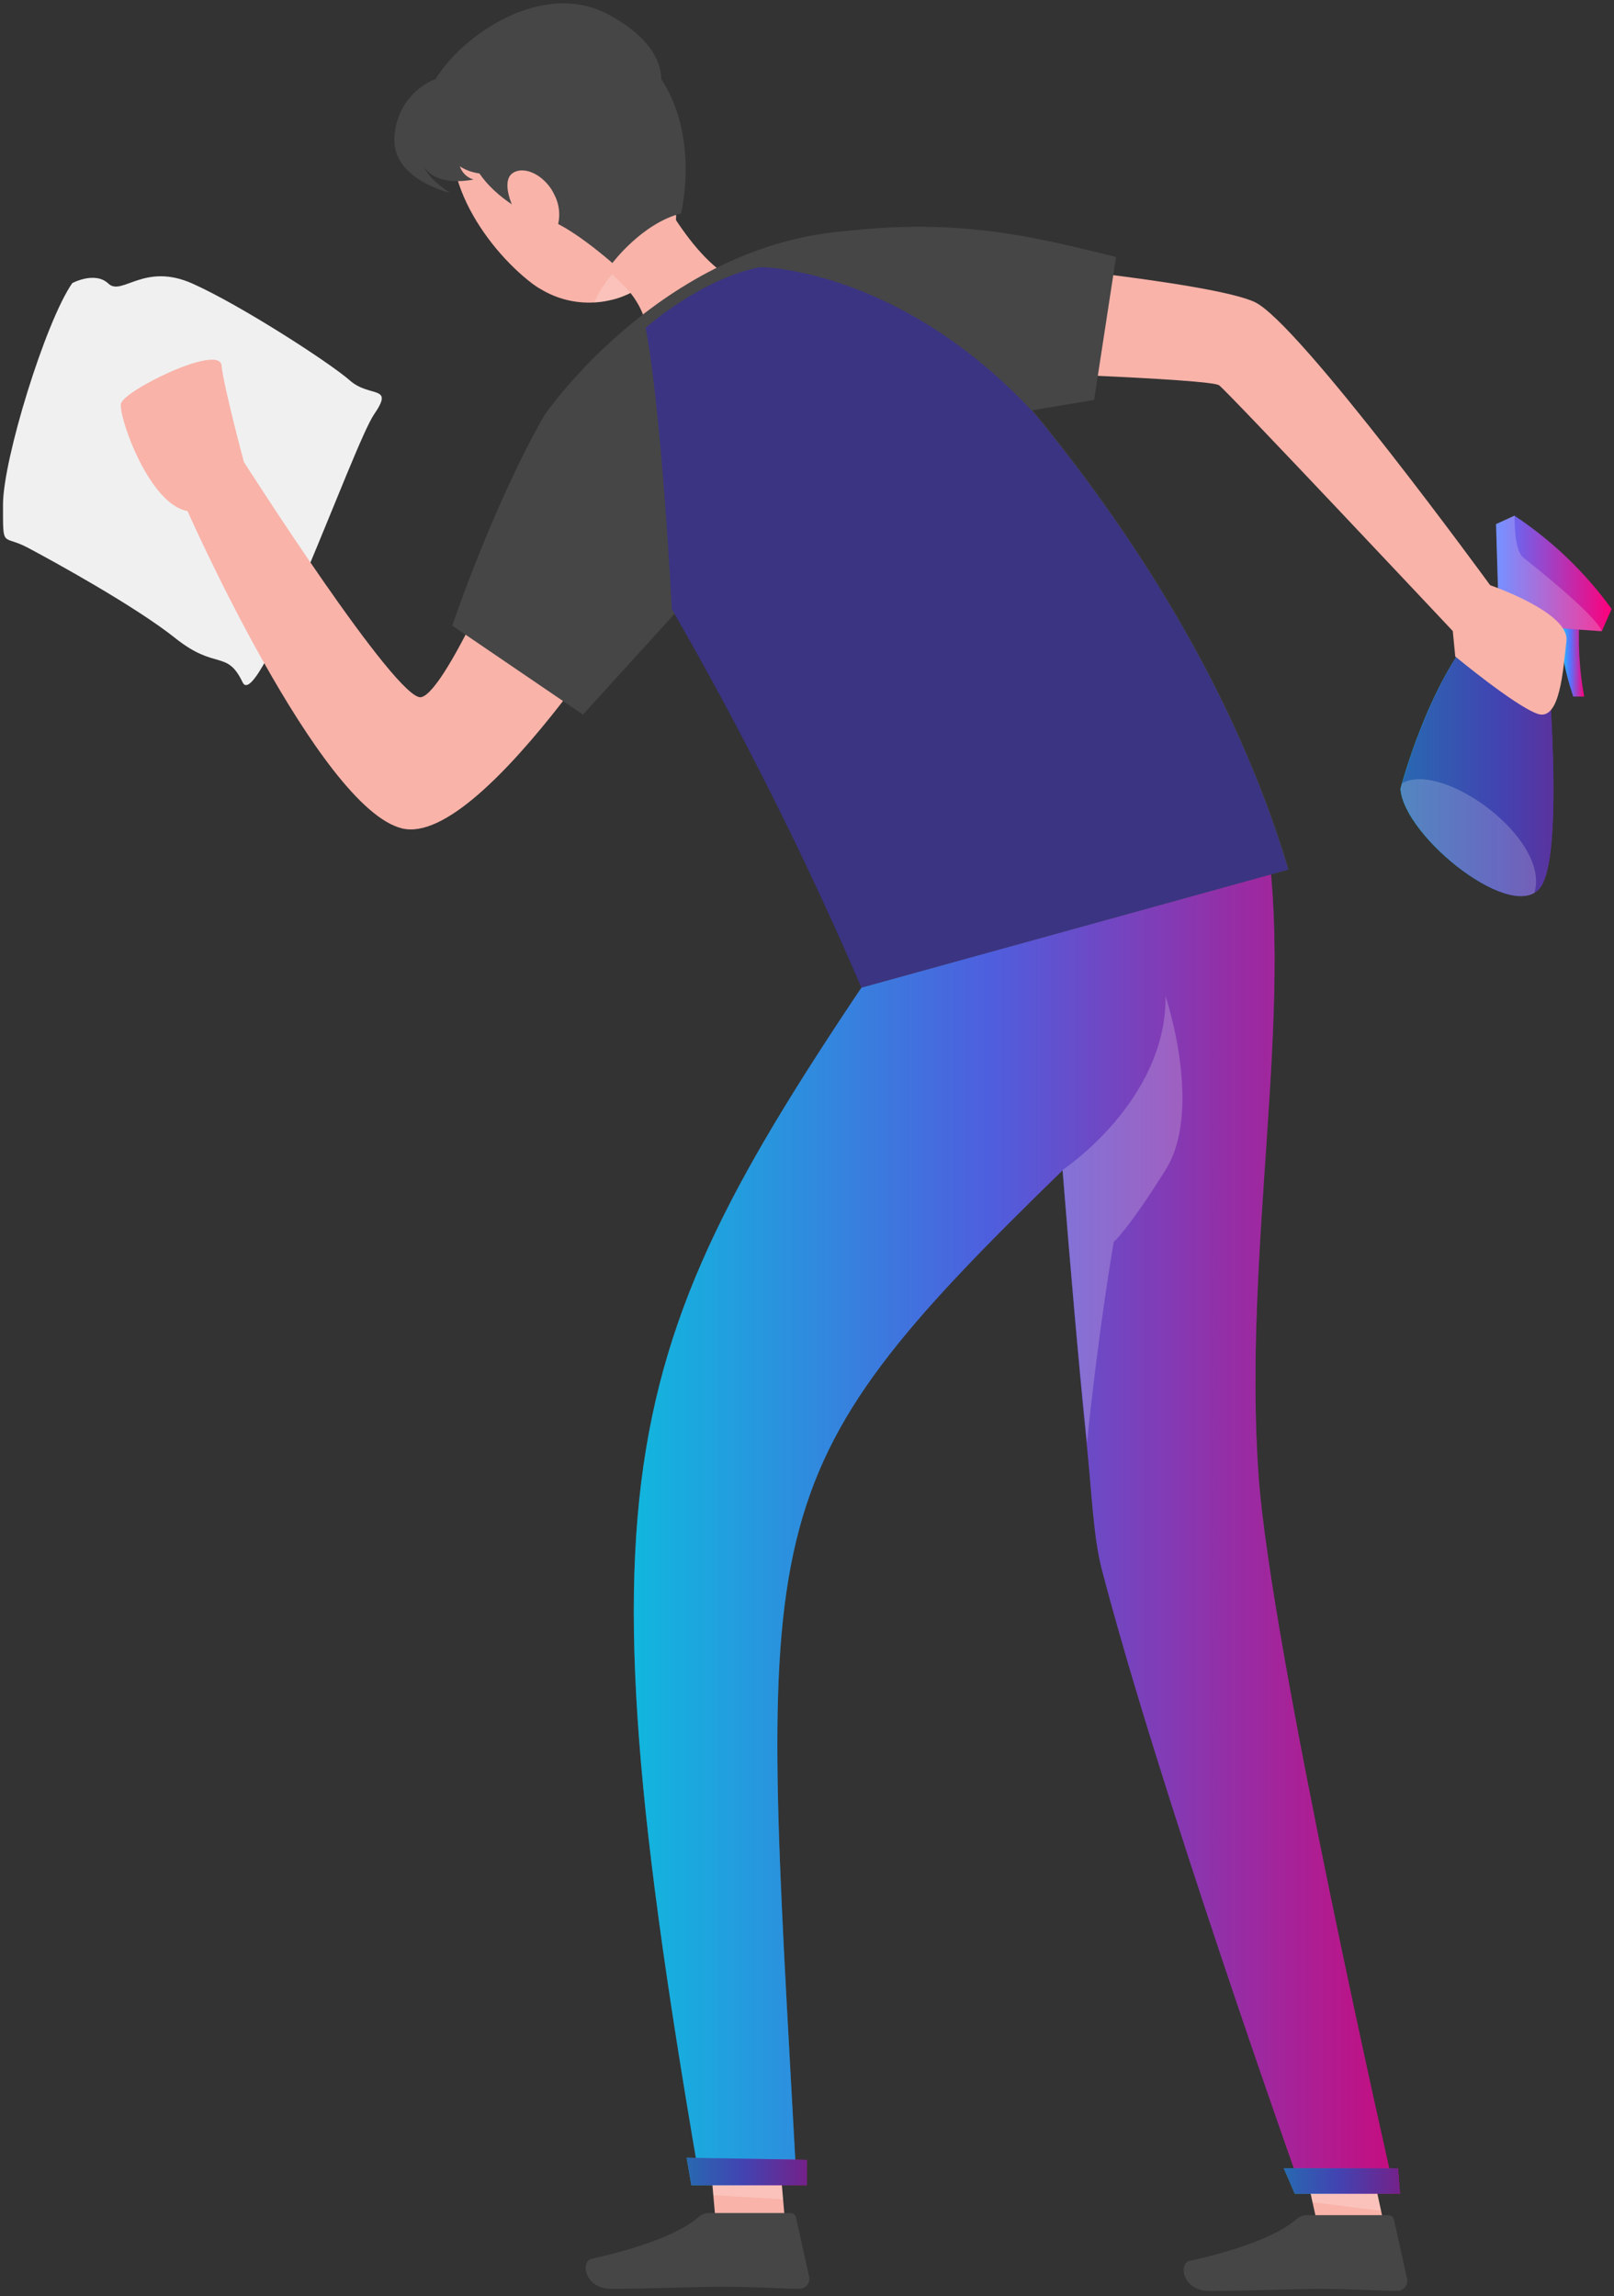 <svg width="227" height="323" viewBox="0 0 227 323" fill="none" xmlns="http://www.w3.org/2000/svg">
<rect x="0" y="0" width="227" height="323" fill="#333333" stroke="none"/>
<path d="M222.207 86.184C221.891 90.127 222.091 94.094 222.803 97.985H221.265C219.989 94.175 219.274 90.2 219.143 86.184H222.207Z" fill="url(#paint0_linear_2_232)"/>
<path d="M225.282 88.794L217.248 88.234C217.248 88.234 217.367 89.426 217.534 91.369C217.534 91.989 217.641 92.68 217.701 93.443C218.392 102.455 219.406 120.442 216.783 124.626C213.207 130.288 197.449 117.796 196.972 110.954C196.972 110.954 200.798 96.113 207.962 88.234C208.63 87.502 209.346 86.817 210.108 86.184C210.323 85.993 210.537 85.826 210.764 85.659L210.406 73.739L213.005 72.547C218.31 76.06 222.938 80.502 226.665 85.659L225.282 88.794Z" fill="url(#paint1_linear_2_232)"/>
<path opacity="0.7" d="M216.795 124.626C216.557 125.03 216.215 125.363 215.806 125.592C210.978 128.453 197.425 117.248 196.984 110.954C196.984 110.954 197.056 110.68 197.199 110.179C198.188 106.675 202.646 92.299 210.12 86.184C211.197 86.325 212.251 86.605 213.255 87.019C215.081 88.017 216.573 89.53 217.546 91.369C218.214 99.332 219.632 120.085 216.795 124.626Z" fill="#393091"/>
<path opacity="0.2" d="M215.806 125.592C210.978 128.453 197.425 117.248 196.984 110.954C196.984 110.954 197.056 110.68 197.199 110.179C202.872 106.973 218.094 117.999 215.806 125.592Z" fill="white"/>
<path opacity="0.2" d="M217.546 91.333C217.546 91.953 217.653 92.644 217.713 93.407L207.974 88.198C208.641 87.466 209.358 86.781 210.12 86.148C210.334 85.957 210.549 85.79 210.775 85.623L210.418 73.703L213.016 72.511C213.016 72.511 212.897 77.339 214.208 78.4C215.52 79.461 224.233 86.303 225.294 88.782L217.248 88.234C217.248 88.234 217.379 89.414 217.546 91.333Z" fill="white"/>
<path d="M110.481 313.391L100.813 314.405L100.325 308.802L99.002 293.556L108.669 292.531L110.135 309.374L110.481 313.391Z" fill="#F9B3A9"/>
<path d="M194.493 312.164H185.124L184.659 310.054L184.599 309.791L181.691 296.262L181.619 295.988L180.499 290.803H189.88L194.493 312.164Z" fill="#F9B3A9"/>
<path opacity="0.2" d="M108.669 292.531L110.135 309.374L100.325 308.802L99.002 293.556L108.669 292.531Z" fill="white"/>
<path opacity="0.2" d="M194.219 310.983H194.207L184.611 309.791H184.599L181.762 296.739H181.774L191.298 297.49L194.135 310.566L194.219 310.983Z" fill="white"/>
<path d="M183.872 311.604H195.256C195.442 311.605 195.622 311.669 195.768 311.786C195.913 311.903 196.014 312.065 196.054 312.247L197.902 320.591C197.94 320.794 197.934 321.002 197.883 321.202C197.832 321.401 197.738 321.587 197.607 321.746C197.476 321.906 197.312 322.034 197.126 322.123C196.94 322.212 196.737 322.258 196.531 322.26C192.848 322.201 190.166 321.974 185.541 321.974C182.692 321.974 174.098 322.272 170.164 322.272C166.23 322.272 165.718 318.386 167.327 318.028C174.551 316.455 179.986 314.274 182.299 312.2C182.726 311.805 183.29 311.592 183.872 311.604V311.604Z" fill="#464646"/>
<path d="M99.788 311.305H111.16C111.346 311.306 111.527 311.37 111.672 311.487C111.817 311.604 111.918 311.767 111.959 311.949L113.806 320.293C113.845 320.495 113.838 320.704 113.787 320.903C113.736 321.103 113.642 321.289 113.511 321.448C113.38 321.607 113.216 321.736 113.03 321.824C112.845 321.913 112.641 321.96 112.435 321.962C108.752 321.902 106.07 321.676 101.445 321.676C98.596 321.676 90.002 321.974 86.068 321.974C82.135 321.974 81.622 318.088 83.231 317.73C90.455 316.157 95.891 313.975 98.203 311.901C98.634 311.504 99.203 311.29 99.788 311.305V311.305Z" fill="#464646"/>
<path d="M98.12 305.011L111.947 305.464C106.916 213.012 104.568 208.292 149.447 164.629C150.496 177.836 151.676 191.544 152.832 202.964C153.559 210.032 153.774 216.195 154.954 220.725C162.929 251.347 182.155 305.535 182.155 305.535L195.649 306.143C195.649 306.143 178.758 231.87 177.018 207.66C174.741 175.905 182.155 141.528 177.948 116.675L130.804 124.709C88.059 187.229 80.228 200.747 98.12 305.011Z" fill="url(#paint2_linear_2_232)"/>
<path opacity="0.3" d="M98.12 305.011L111.947 305.464C106.916 213.012 104.568 208.292 149.447 164.629C150.496 177.836 151.676 191.544 152.832 202.964C153.559 210.032 153.774 216.195 154.954 220.725C162.929 251.347 182.155 305.535 182.155 305.535L195.649 306.143C195.649 306.143 178.758 231.87 177.018 207.66C174.741 175.905 182.155 141.528 177.948 116.675L130.804 124.709C88.059 187.229 80.228 200.747 98.12 305.011Z" fill="#393091"/>
<path d="M10.162 39.827C6.395 45.251 0.423 64.632 0.423 70.974C0.423 77.315 0.304 75.134 3.88 77.029C7.456 78.925 19.03 85.278 24.692 89.796C30.354 94.313 31.916 91.357 34.121 95.982C36.326 100.607 49.724 62.499 52.609 58.291C55.494 54.083 52.037 56.014 49.212 53.523C46.387 51.032 33.895 42.95 27.088 39.899C20.282 36.847 17.147 41.699 15.252 39.899C13.356 38.099 10.162 39.827 10.162 39.827Z" fill="#F0F0F0"/>
<path d="M72.933 73.156C72.933 73.156 62.968 97.186 59.248 98.069C55.899 98.855 34.3 64.978 34.3 64.978C34.3 64.978 31.475 54.453 31.153 51.39C30.831 48.326 17.326 54.966 17.004 56.801C16.682 58.637 20.961 70.951 26.373 71.892C26.373 71.892 44.873 113.708 56.554 116.533C68.236 119.358 92.624 79.128 92.624 79.128L72.933 73.156Z" fill="#F9B3A9"/>
<path d="M137.897 36.656C137.897 36.656 170.236 39.601 176.458 42.485C182.68 45.37 209.583 82.322 209.583 82.322C209.583 82.322 220.788 86.148 220.311 90.177C219.835 94.206 219.429 101.549 216.223 100.404C213.016 99.26 204.672 92.347 204.672 92.347L204.327 88.771C204.327 88.771 172.739 55.144 171.463 54.203C170.188 53.261 138.445 52.248 138.445 52.248L137.897 36.656Z" fill="#F9B3A9"/>
<path d="M112.936 33.379C133.2 29.862 145.502 33.379 156.969 36.144L153.881 56.253L130.041 60.27L112.936 33.379Z" fill="#464646"/>
<path d="M74.899 39.923C75.269 40.197 75.65 40.459 76.091 40.697C78.347 42.056 80.961 42.7 83.589 42.545C84.255 42.512 84.916 42.424 85.568 42.283C88.087 41.797 90.377 40.496 92.084 38.581C93.792 36.667 94.824 34.244 95.02 31.686C95.664 25.046 92.1 20.874 86.676 13.365C85.43 11.591 83.751 10.166 81.798 9.224C79.846 8.282 77.685 7.854 75.521 7.982C73.357 8.11 71.262 8.789 69.434 9.954C67.606 11.119 66.106 12.732 65.077 14.64C60.309 23.258 68.057 34.737 74.899 39.923Z" fill="#F9B3A9"/>
<path opacity="0.2" d="M83.541 42.545C84.207 42.512 84.869 42.424 85.52 42.282C87.245 41.941 88.871 41.219 90.282 40.169C91.692 39.12 92.851 37.769 93.673 36.215C92.645 35.612 91.543 35.144 90.395 34.82C87.419 36.687 85.04 39.367 83.541 42.545Z" fill="white"/>
<path d="M105.593 40.077C104.687 46.18 95.044 52.069 95.044 52.069C95.044 52.069 88.429 55.001 88.19 52.391C90.944 49.256 91.277 46.514 90.36 44.047C89.746 42.584 88.846 41.259 87.713 40.149C87.105 39.508 86.46 38.904 85.782 38.337L90.014 21.649C92.887 28.062 99.037 39.088 105.593 40.077Z" fill="#F9B3A9"/>
<path d="M65.304 22.043C65.769 21.936 66.305 22.186 66.818 23.306C68.177 26.322 72.778 29.958 76.282 30.661C79.787 31.364 86.128 37.002 86.128 37.002C86.128 37.002 90.324 31.4 95.783 30.029C95.783 30.029 98.751 18.264 92.028 9.765L65.304 22.043Z" fill="#464646"/>
<path d="M77.963 27.383C78.376 28.17 78.609 29.039 78.646 29.927C78.683 30.816 78.523 31.701 78.177 32.52C77.224 34.332 74.601 33.056 73.028 30.732C71.669 28.658 70.453 25.154 72.313 24.224C74.172 23.294 76.89 25.034 77.963 27.383Z" fill="#F9B3A9"/>
<path d="M92.624 13.222C92.624 13.222 95.414 7.452 85.782 2.148C76.151 -3.156 64.708 5.331 61.287 11.1C59.695 11.73 58.311 12.793 57.291 14.168C56.272 15.544 55.657 17.177 55.517 18.884C54.695 25.13 63.301 27.132 63.301 27.132C63.301 27.132 60.226 25.213 59.642 23.401C59.642 23.401 60.834 26.286 66.603 25.261C66.154 25.128 65.743 24.889 65.407 24.563C65.071 24.237 64.819 23.834 64.672 23.389C64.672 23.389 69.011 26.703 74.971 21.661C80.931 16.619 92.624 13.222 92.624 13.222Z" fill="#464646"/>
<path opacity="0.2" d="M149.447 164.57C150.496 177.777 151.688 191.461 152.88 202.928C154.573 186.443 156.647 174.69 156.647 174.69C156.647 174.69 158.59 173.093 163.93 164.57C169.27 156.047 163.93 140.134 163.93 140.134C164.049 154.915 149.447 164.57 149.447 164.57Z" fill="white"/>
<path d="M96.57 303.521L97.237 307.395H113.484V303.819L96.57 303.521Z" fill="url(#paint3_linear_2_232)"/>
<path d="M180.558 305.012L182.108 308.588H196.912L196.626 305.012H180.558Z" fill="url(#paint4_linear_2_232)"/>
<path d="M76.592 58.375C76.592 58.375 93.721 33.343 120.875 32.401C120.875 32.401 165.67 70.009 181.238 122.314L121.197 138.918C121.197 138.918 100.861 90.392 76.592 58.375Z" fill="#464646"/>
<path d="M76.592 58.374C69.321 71.033 63.611 88.007 63.611 88.007L81.992 100.523L96.487 84.562C96.487 84.562 96.677 72.642 88.655 64.74C80.633 56.837 76.592 58.374 76.592 58.374Z" fill="#464646"/>
<path opacity="0.8" d="M181.19 122.326L121.149 138.93C113.3 120.669 104.393 102.882 94.472 85.66V85.66C94.472 84.992 93.03 57.671 90.801 46.097C90.801 46.097 98.668 39.16 106.916 37.574C106.916 37.574 126.489 37.574 145.597 58.279C158.637 74.169 173.49 96.447 181.19 122.326Z" fill="#393091"/>
<path opacity="0.7" d="M96.57 303.521L97.237 307.395H113.484V303.819L96.57 303.521Z" fill="#393091"/>
<path opacity="0.7" d="M180.558 305.012L182.108 308.588H196.912L196.626 305.012H180.558Z" fill="#393091"/>
<defs>
<linearGradient id="paint0_linear_2_232" x1="219.143" y1="97.985" x2="222.803" y2="97.985" gradientUnits="userSpaceOnUse">
<stop stop-color="#00F0FF"/>
<stop offset="0.469" stop-color="#5773FF"/>
<stop offset="1" stop-color="#FF007A"/>
</linearGradient>
<linearGradient id="paint1_linear_2_232" x1="196.972" y1="126.058" x2="226.665" y2="126.058" gradientUnits="userSpaceOnUse">
<stop stop-color="#00F0FF"/>
<stop offset="0.469" stop-color="#5773FF"/>
<stop offset="1" stop-color="#FF007A"/>
</linearGradient>
<linearGradient id="paint2_linear_2_232" x1="89.14" y1="306.143" x2="195.649" y2="306.143" gradientUnits="userSpaceOnUse">
<stop stop-color="#00F0FF"/>
<stop offset="0.469" stop-color="#5773FF"/>
<stop offset="1" stop-color="#FF007A"/>
</linearGradient>
<linearGradient id="paint3_linear_2_232" x1="96.57" y1="307.395" x2="113.484" y2="307.395" gradientUnits="userSpaceOnUse">
<stop stop-color="#00F0FF"/>
<stop offset="0.469" stop-color="#5773FF"/>
<stop offset="1" stop-color="#FF007A"/>
</linearGradient>
<linearGradient id="paint4_linear_2_232" x1="180.558" y1="308.588" x2="196.912" y2="308.588" gradientUnits="userSpaceOnUse">
<stop stop-color="#00F0FF"/>
<stop offset="0.469" stop-color="#5773FF"/>
<stop offset="1" stop-color="#FF007A"/>
</linearGradient>
</defs>
</svg>

